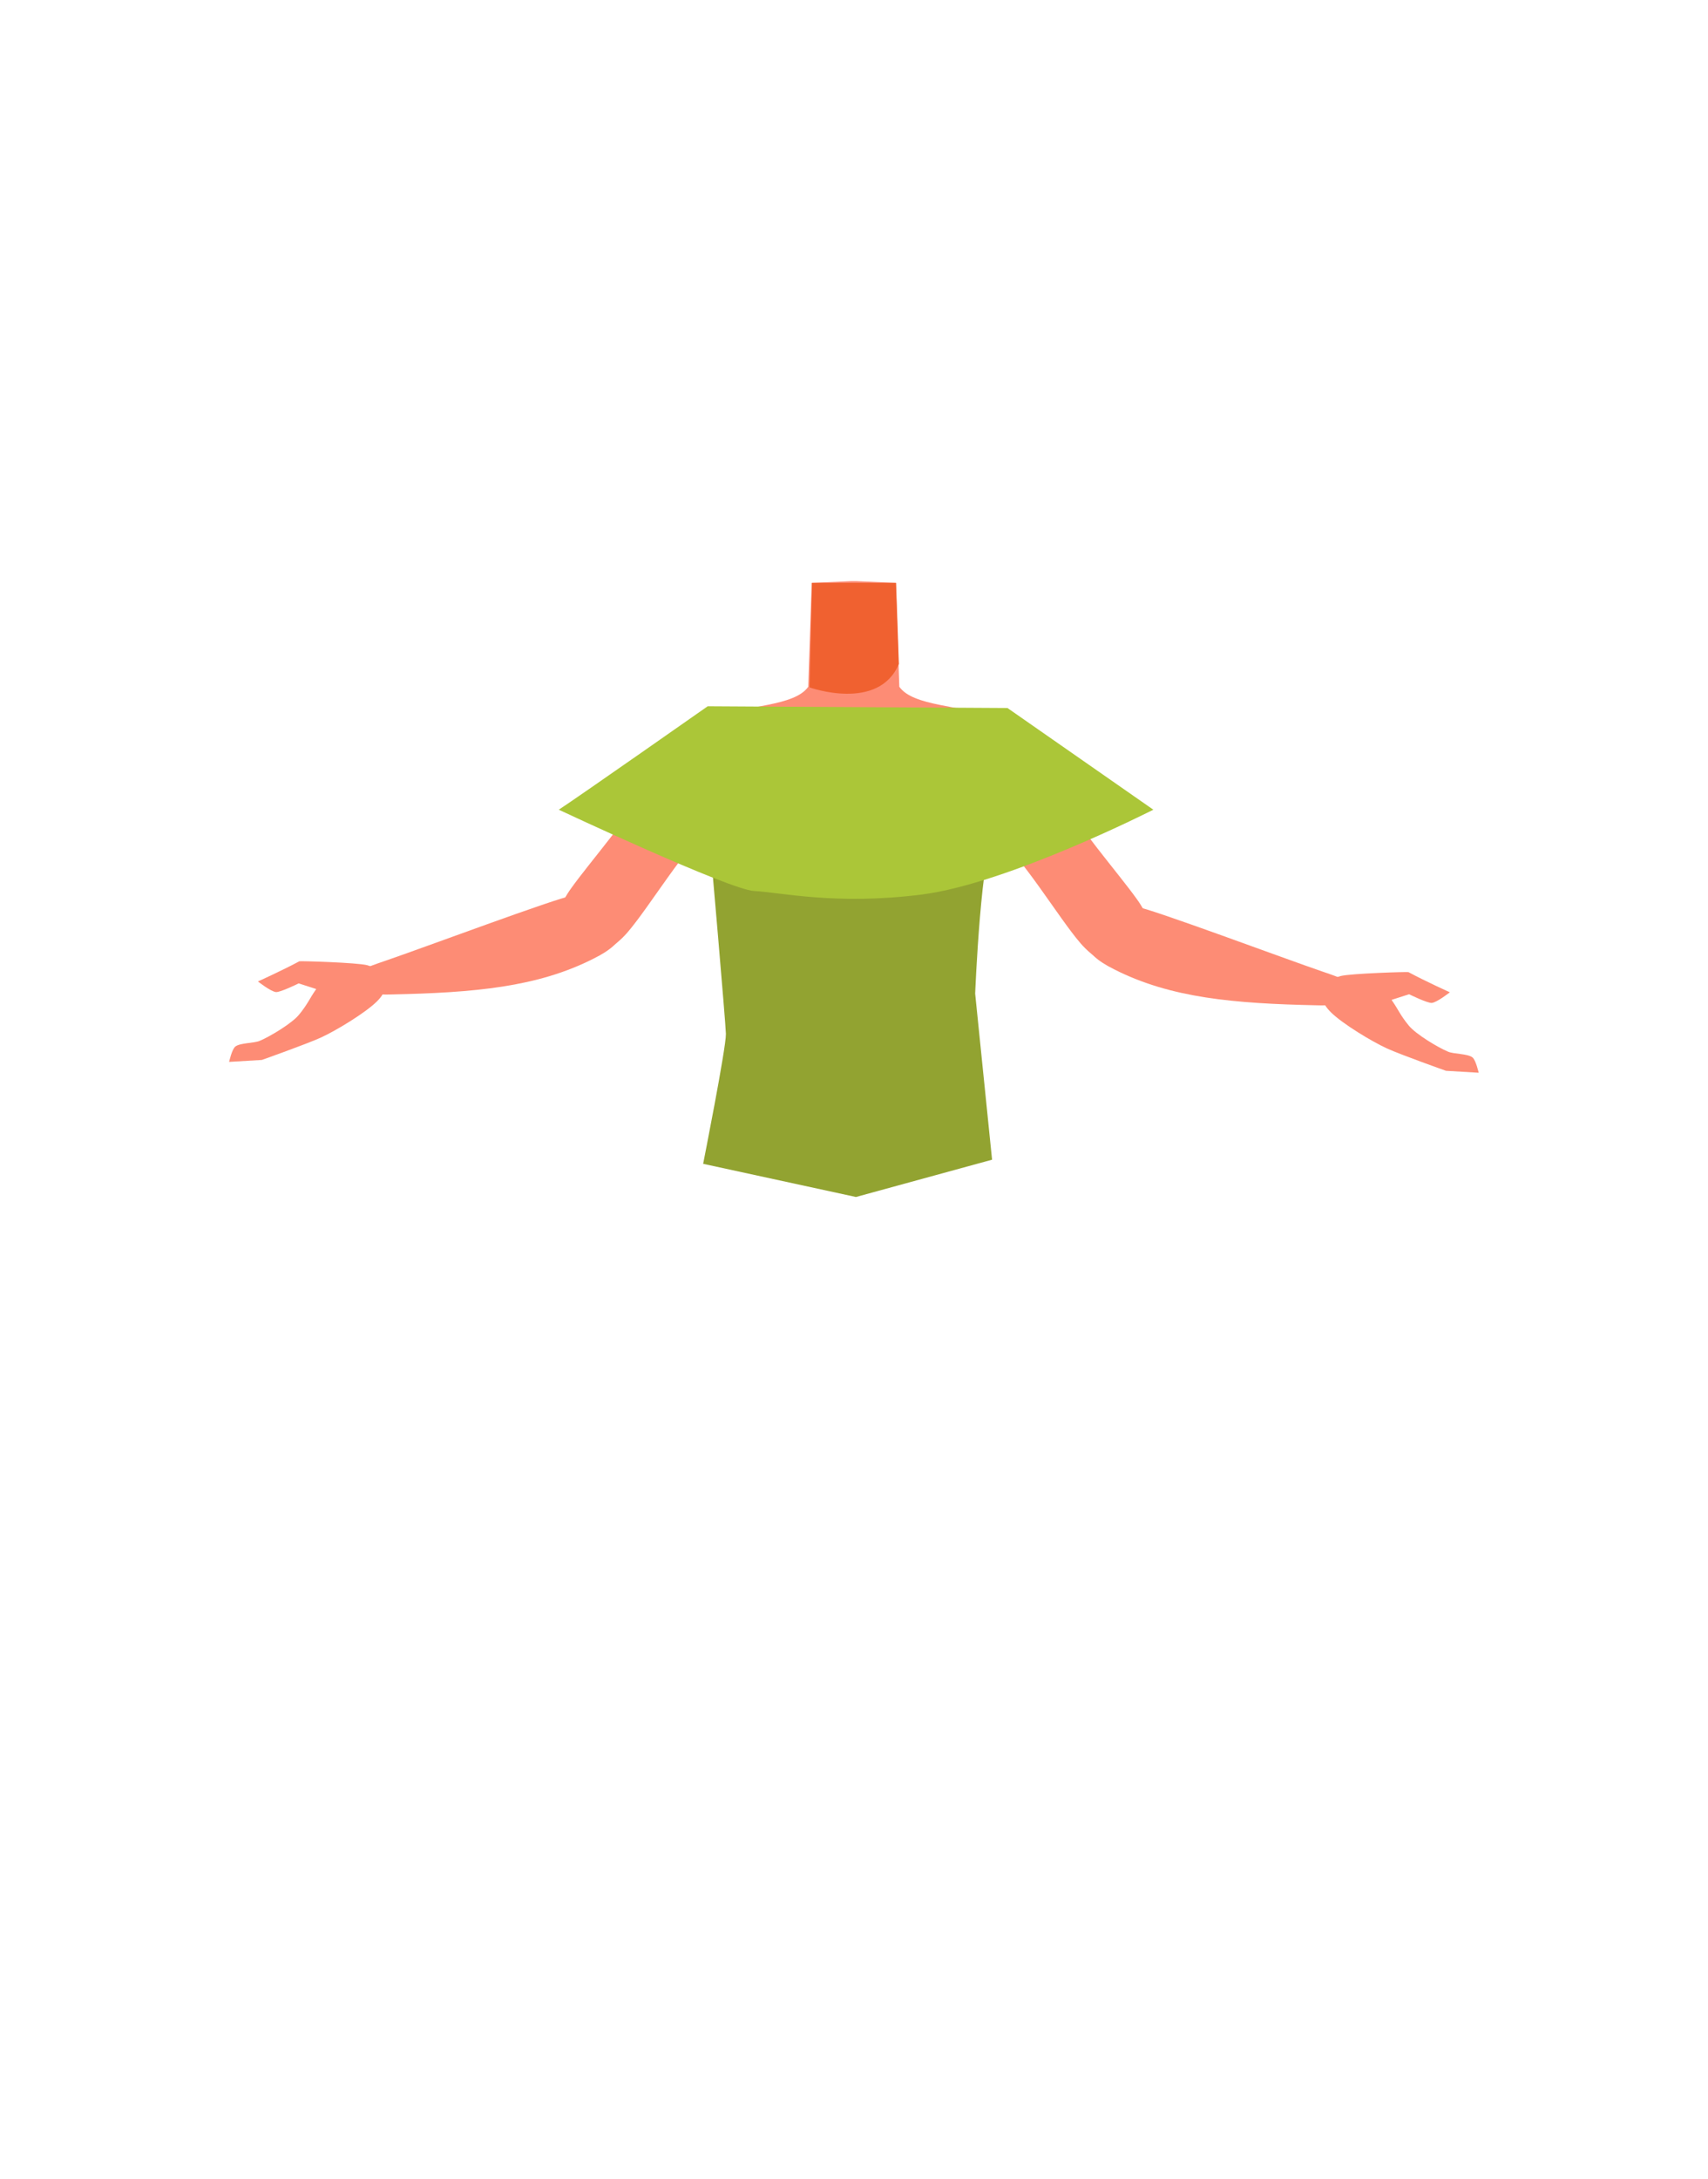 <?xml version="1.0" encoding="utf-8"?>
<!-- Generator: Adobe Illustrator 26.0.1, SVG Export Plug-In . SVG Version: 6.00 Build 0)  -->
<svg version="1.1" id="Calque_1" xmlns="http://www.w3.org/2000/svg" xmlns:xlink="http://www.w3.org/1999/xlink" x="0px" y="0px"
	 viewBox="0 0 788 1005" style="enable-background:new 0 0 788 1005;" xml:space="preserve">
<style type="text/css">
	.st0{fill:#FD8C75;}
	.st1{fill:#F06130;}
	.st2{fill:#92A331;}
	.st3{fill:#ABC638;}
</style>
<g id="Calque_10">
	<path class="st0" d="M355,349c-4.3,21.5-18,24.7-25.9,30.9c-12.6,9.8-29.3,38.2-39.7,50.2c-4.9,5.7-18.5,17-27.1,9.2l0,0
		c-10.6-10.6-3-23.9,1.3-29.8c8.6-12,28.3-34.5,34.9-47.8c4.9-9.9,7.6-20.7,23.1-29.8c0,0,15.3-10.2,26.3-3
		C354.8,333.6,356.8,340.1,355,349L355,349z"/>
	<path class="st0" d="M285.2,424.1c-3.9-14.5-15.2-11.8-21.4-11c-6.7,0.9-68.8,24.1-85.8,29.9c-9.6,3.3-14.8,4.8-13.4,10.7
		c1.3,5.3,11.7,5,15.8,4.9c38.5-0.8,67.6-3.4,93.4-16.5C290.8,433.7,286.2,427.9,285.2,424.1z"/>
	<path class="st0" d="M138.1,443.3c-7.6,4.1-19.1,9.3-19.1,9.3s5.8,4.6,8.3,4.9c2,0.2,10.5-4,10.5-4l8.1,2.6
		c-3.2,4.5-3.8,6.8-8,11.9c-3.2,3.9-13.3,10-18.1,12c-2.6,1.1-9,0.9-11.2,2.6c-1.6,1.2-2.9,7.1-2.9,7.1l15.1-0.9
		c0,0,20.6-7.3,27.2-10.3c7-3.2,20.4-11.3,25.8-16.6c1.7-1.7,5-5.1,3.9-10.1c-1-4.3-5.4-5.8-8.3-6.7
		C164.8,443.9,138.5,443.1,138.1,443.3z"/>
	<path class="st0" d="M433,354c4.3,21.5,18,24.7,25.9,30.9c12.6,9.8,29.3,38.2,39.7,50.2c4.9,5.7,18.5,17,27.1,9.2l0,0
		c10.7-10.6,3-23.9-1.3-29.8c-8.6-12-28.3-34.5-34.9-47.8c-4.9-9.9-7.6-20.7-23.1-29.8c0,0-15.3-10.2-26.3-3
		C433.2,338.6,431.3,345.1,433,354L433,354z"/>
	<path class="st0" d="M502.8,429.1c3.9-14.5,15.2-11.8,21.4-11c6.7,0.9,68.8,24.1,85.8,29.9c9.6,3.3,14.8,4.8,13.4,10.7
		c-1.3,5.3-11.7,5-15.8,4.9c-38.5-0.8-67.5-3.4-93.4-16.5C497.2,438.7,501.8,432.9,502.8,429.1z"/>
	<path class="st0" d="M649.8,448.3c7.6,4.1,19.1,9.3,19.1,9.3s-5.8,4.6-8.3,4.9c-2,0.2-10.5-4-10.5-4l-8.1,2.6
		c3.2,4.5,3.8,6.8,8,11.9c3.2,3.9,13.3,10,18.1,12c2.6,1.1,9,0.9,11.2,2.6c1.6,1.2,2.9,7.1,2.9,7.1l-15.1-0.9
		c0,0-20.6-7.3-27.2-10.3c-7-3.2-20.4-11.3-25.8-16.6c-1.7-1.7-5-5.1-3.9-10.1c1-4.3,5.4-5.8,8.3-6.7
		C623.2,448.9,649.5,448.1,649.8,448.3z"/>
	<path class="st0" d="M394,419c-5.5-3.6-8-0.6-13.7,2.5c-9.8,5.3-15.8,23.7-26.7,26.2c-3.9,0.9-12.7-15.1-13.7-21.3
		c-1.5-9.3,2.5-27.5-8.4-36.9c-9.2-7.9-21.5-3.7-25.5-16.3c-7-22,13.5-38.5,23.4-42.3c15.2-5.9,37.1-5.1,43.5-14.2l0.9-27.7
		l0.7-20.2l18.3-0.8h2.2l18.3,0.8l0.7,20.2l0.9,27.7c6.4,9.1,28.4,8.4,43.5,14.2c10,3.9,30.4,20.4,23.4,42.3
		c-4,12.6-16.2,8.4-25.5,16.3c-10.9,9.3-6.9,27.5-8.4,36.9c-1,6.2-9.9,22.2-13.7,21.3c-10.8-2.5-16.9-20.9-26.7-26.2
		C402,418.4,399.5,415.4,394,419"/>
	<path class="st1" d="M373.5,317c0,0,31.8,11.4,41.2-10.8l-1.3-37.4h-38.8L373.5,317z"/>
	<path class="st2" d="M324.4,536.7c0,0,10.6-53.4,10.5-59.9c-0.1-5.1-7.3-87.5-7.3-87.5s137.7-8.6,131.4-4.3s-9.1,73.2-9.1,73.2
		l7.8,76.6L394.9,552"/>
	<path class="st3" d="M257.8,373.4c9.5-6.2,68.7-47.7,68.7-47.7l138.3,0.8l67.3,46.9c0,0-66.9,34-106.7,39.1s-66-1.1-77.4-1.6
		S257.8,373.4,257.8,373.4z"/>
</g>
</svg>
